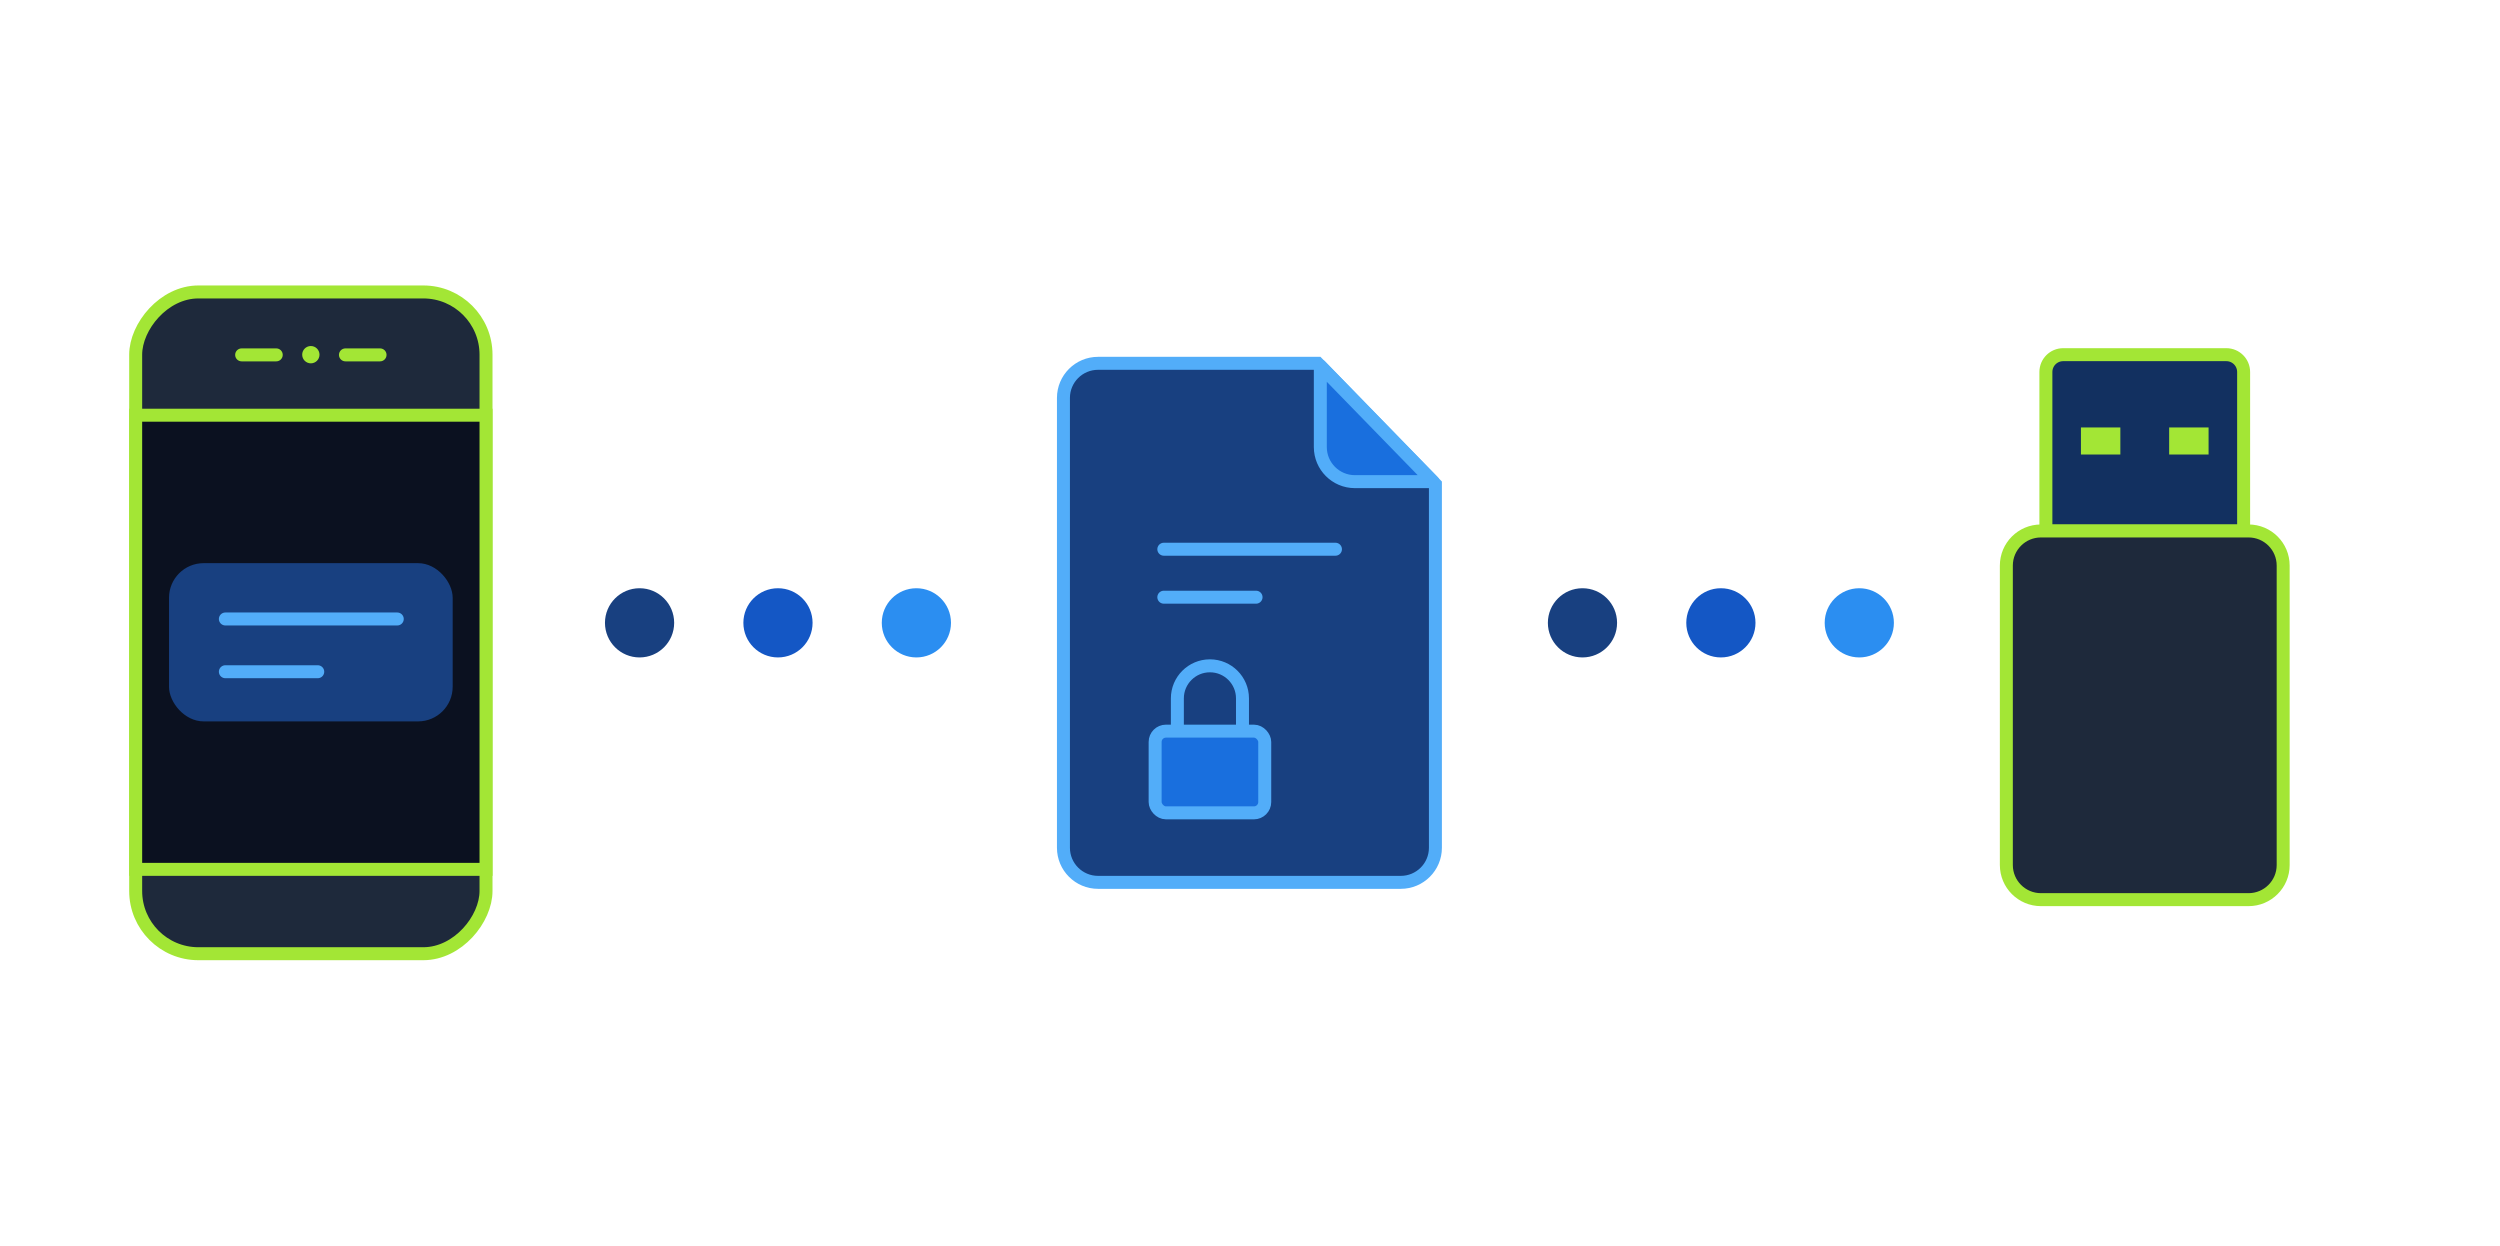<svg width="289" height="144" viewBox="0 0 289 144" fill="none" xmlns="http://www.w3.org/2000/svg">
	<rect x="-0.75" y="0.75" width="40.5" height="76.5" rx="7.25"
		transform="matrix(-1 0 0 1 55.434 33)" fill="#1E293B" stroke="#A3E635"
		stroke-width="1.5" />
	<path d="M56.184 47.998H15.684V100.498H56.184V47.998Z" fill="#0B1120" stroke="#A3E635"
		stroke-width="1.5" />
	<rect x="19.539" y="65.101" width="32.79" height="18.293" rx="4" fill="#184080" />
	<path d="M26.052 71.554H45.924" stroke="#52ADF9" stroke-width="1.5" stroke-linecap="round" />
	<path d="M26.052 77.652H36.731" stroke="#52ADF9" stroke-width="1.5" stroke-linecap="round" />
	<ellipse rx="1" ry="1.001" transform="matrix(-1 0 0 1 35.934 41.001)" fill="#A3E635" />
	<path
		d="M27.934 40.274C27.52 40.274 27.184 40.61 27.184 41.024C27.184 41.439 27.52 41.774 27.934 41.774V40.274ZM31.934 41.774C32.348 41.774 32.684 41.439 32.684 41.024C32.684 40.61 32.348 40.274 31.934 40.274V41.774ZM27.934 41.774H31.934V40.274H27.934V41.774Z"
		fill="#A3E635" />
	<path
		d="M39.934 40.274C39.52 40.274 39.184 40.61 39.184 41.024C39.184 41.439 39.52 41.774 39.934 41.774V40.274ZM43.934 41.774C44.348 41.774 44.684 41.439 44.684 41.024C44.684 40.61 44.348 40.274 43.934 40.274V41.774ZM39.934 41.774H43.934V40.274H39.934V41.774Z"
		fill="#A3E635" />
	<circle cx="89.934" cy="72" r="4" fill="#1457C5" />
	<circle cx="105.934" cy="72" r="4" fill="#2B8EF1" />
	<circle cx="73.934" cy="72" r="4" fill="#184080" />
	<circle cx="198.934" cy="72" r="4" fill="#1457C5" />
	<circle cx="214.934" cy="72" r="4" fill="#2B8EF1" />
	<circle cx="182.934" cy="72" r="4" fill="#184080" />
	<path
		d="M236.505 43C236.505 41.895 237.401 41 238.505 41H257.363C258.468 41 259.363 41.895 259.363 43V61.386H236.505V43Z"
		fill="#123060" stroke="#A3E635" stroke-width="1.5" />
	<path
		d="M231.934 65.379C231.934 63.17 233.725 61.379 235.934 61.379H259.934C262.143 61.379 263.934 63.17 263.934 65.379V100C263.934 102.209 262.143 104 259.934 104H235.934C233.725 104 231.934 102.209 231.934 100V65.379Z"
		fill="#1E293B" stroke="#A3E635" stroke-width="1.5" />
	<rect x="240.557" y="49.414" width="4.556" height="3.128" fill="#A3E635" />
	<rect x="250.756" y="49.414" width="4.556" height="3.128" fill="#A3E635" />
	<path fill-rule="evenodd" clip-rule="evenodd"
		d="M152.332 42L144.434 42H126.934C124.725 42 122.934 43.791 122.934 46L122.934 98C122.934 100.209 124.725 102 126.934 102L161.934 102C164.143 102 165.934 100.209 165.934 98L165.934 55.969L152.332 42Z"
		fill="#184080" />
	<path
		d="M144.434 42L144.434 41.25H144.434V42ZM152.332 42L152.869 41.477L152.648 41.25L152.332 41.25L152.332 42ZM122.934 46H123.684H122.934ZM122.934 98H122.184H122.934ZM126.934 102V101.25V102ZM161.934 102V102.75V102ZM165.934 98H165.184H165.934ZM165.934 55.969H166.684V55.665L166.471 55.446L165.934 55.969ZM144.434 42.75L152.332 42.75L152.332 41.25L144.434 41.25L144.434 42.75ZM126.934 42.75H144.434V41.25H126.934V42.75ZM123.684 46C123.684 44.205 125.139 42.75 126.934 42.75V41.25C124.311 41.25 122.184 43.377 122.184 46H123.684ZM123.684 98L123.684 46H122.184L122.184 98H123.684ZM126.934 101.25C125.139 101.25 123.684 99.795 123.684 98H122.184C122.184 100.623 124.311 102.75 126.934 102.75V101.25ZM161.934 101.25L126.934 101.25V102.75L161.934 102.75V101.25ZM165.184 98C165.184 99.795 163.729 101.25 161.934 101.25V102.75C164.557 102.75 166.684 100.623 166.684 98H165.184ZM165.184 55.969L165.184 98H166.684L166.684 55.969H165.184ZM166.471 55.446L152.869 41.477L151.795 42.523L165.397 56.493L166.471 55.446Z"
		fill="#52ADF9" />
	<path
		d="M165.664 55.679L156.629 55.679C154.419 55.679 152.629 53.888 152.629 51.679L152.629 42.291L165.664 55.679Z"
		fill="#196FDE" stroke="#52ADF9" stroke-width="1.5" stroke-linejoin="round" />
	<path d="M134.537 63.49H154.378" stroke="#52ADF9" stroke-width="1.5" stroke-linecap="round" />
	<path d="M134.537 69.036H145.2" stroke="#52ADF9" stroke-width="1.5" stroke-linecap="round" />
	<path
		d="M143.631 80.733C143.631 78.654 141.946 76.969 139.867 76.969C137.788 76.969 136.103 78.654 136.103 80.733V87.413C136.103 89.492 137.788 91.177 139.867 91.177C141.946 91.177 143.631 89.492 143.631 87.413V80.733Z"
		stroke="#52ADF9" stroke-width="1.5" />
	<rect x="133.533" y="84.52" width="12.671" height="9.446" rx="1.25" fill="#196FDE"
		stroke="#52ADF9" stroke-width="1.5" />
</svg>
